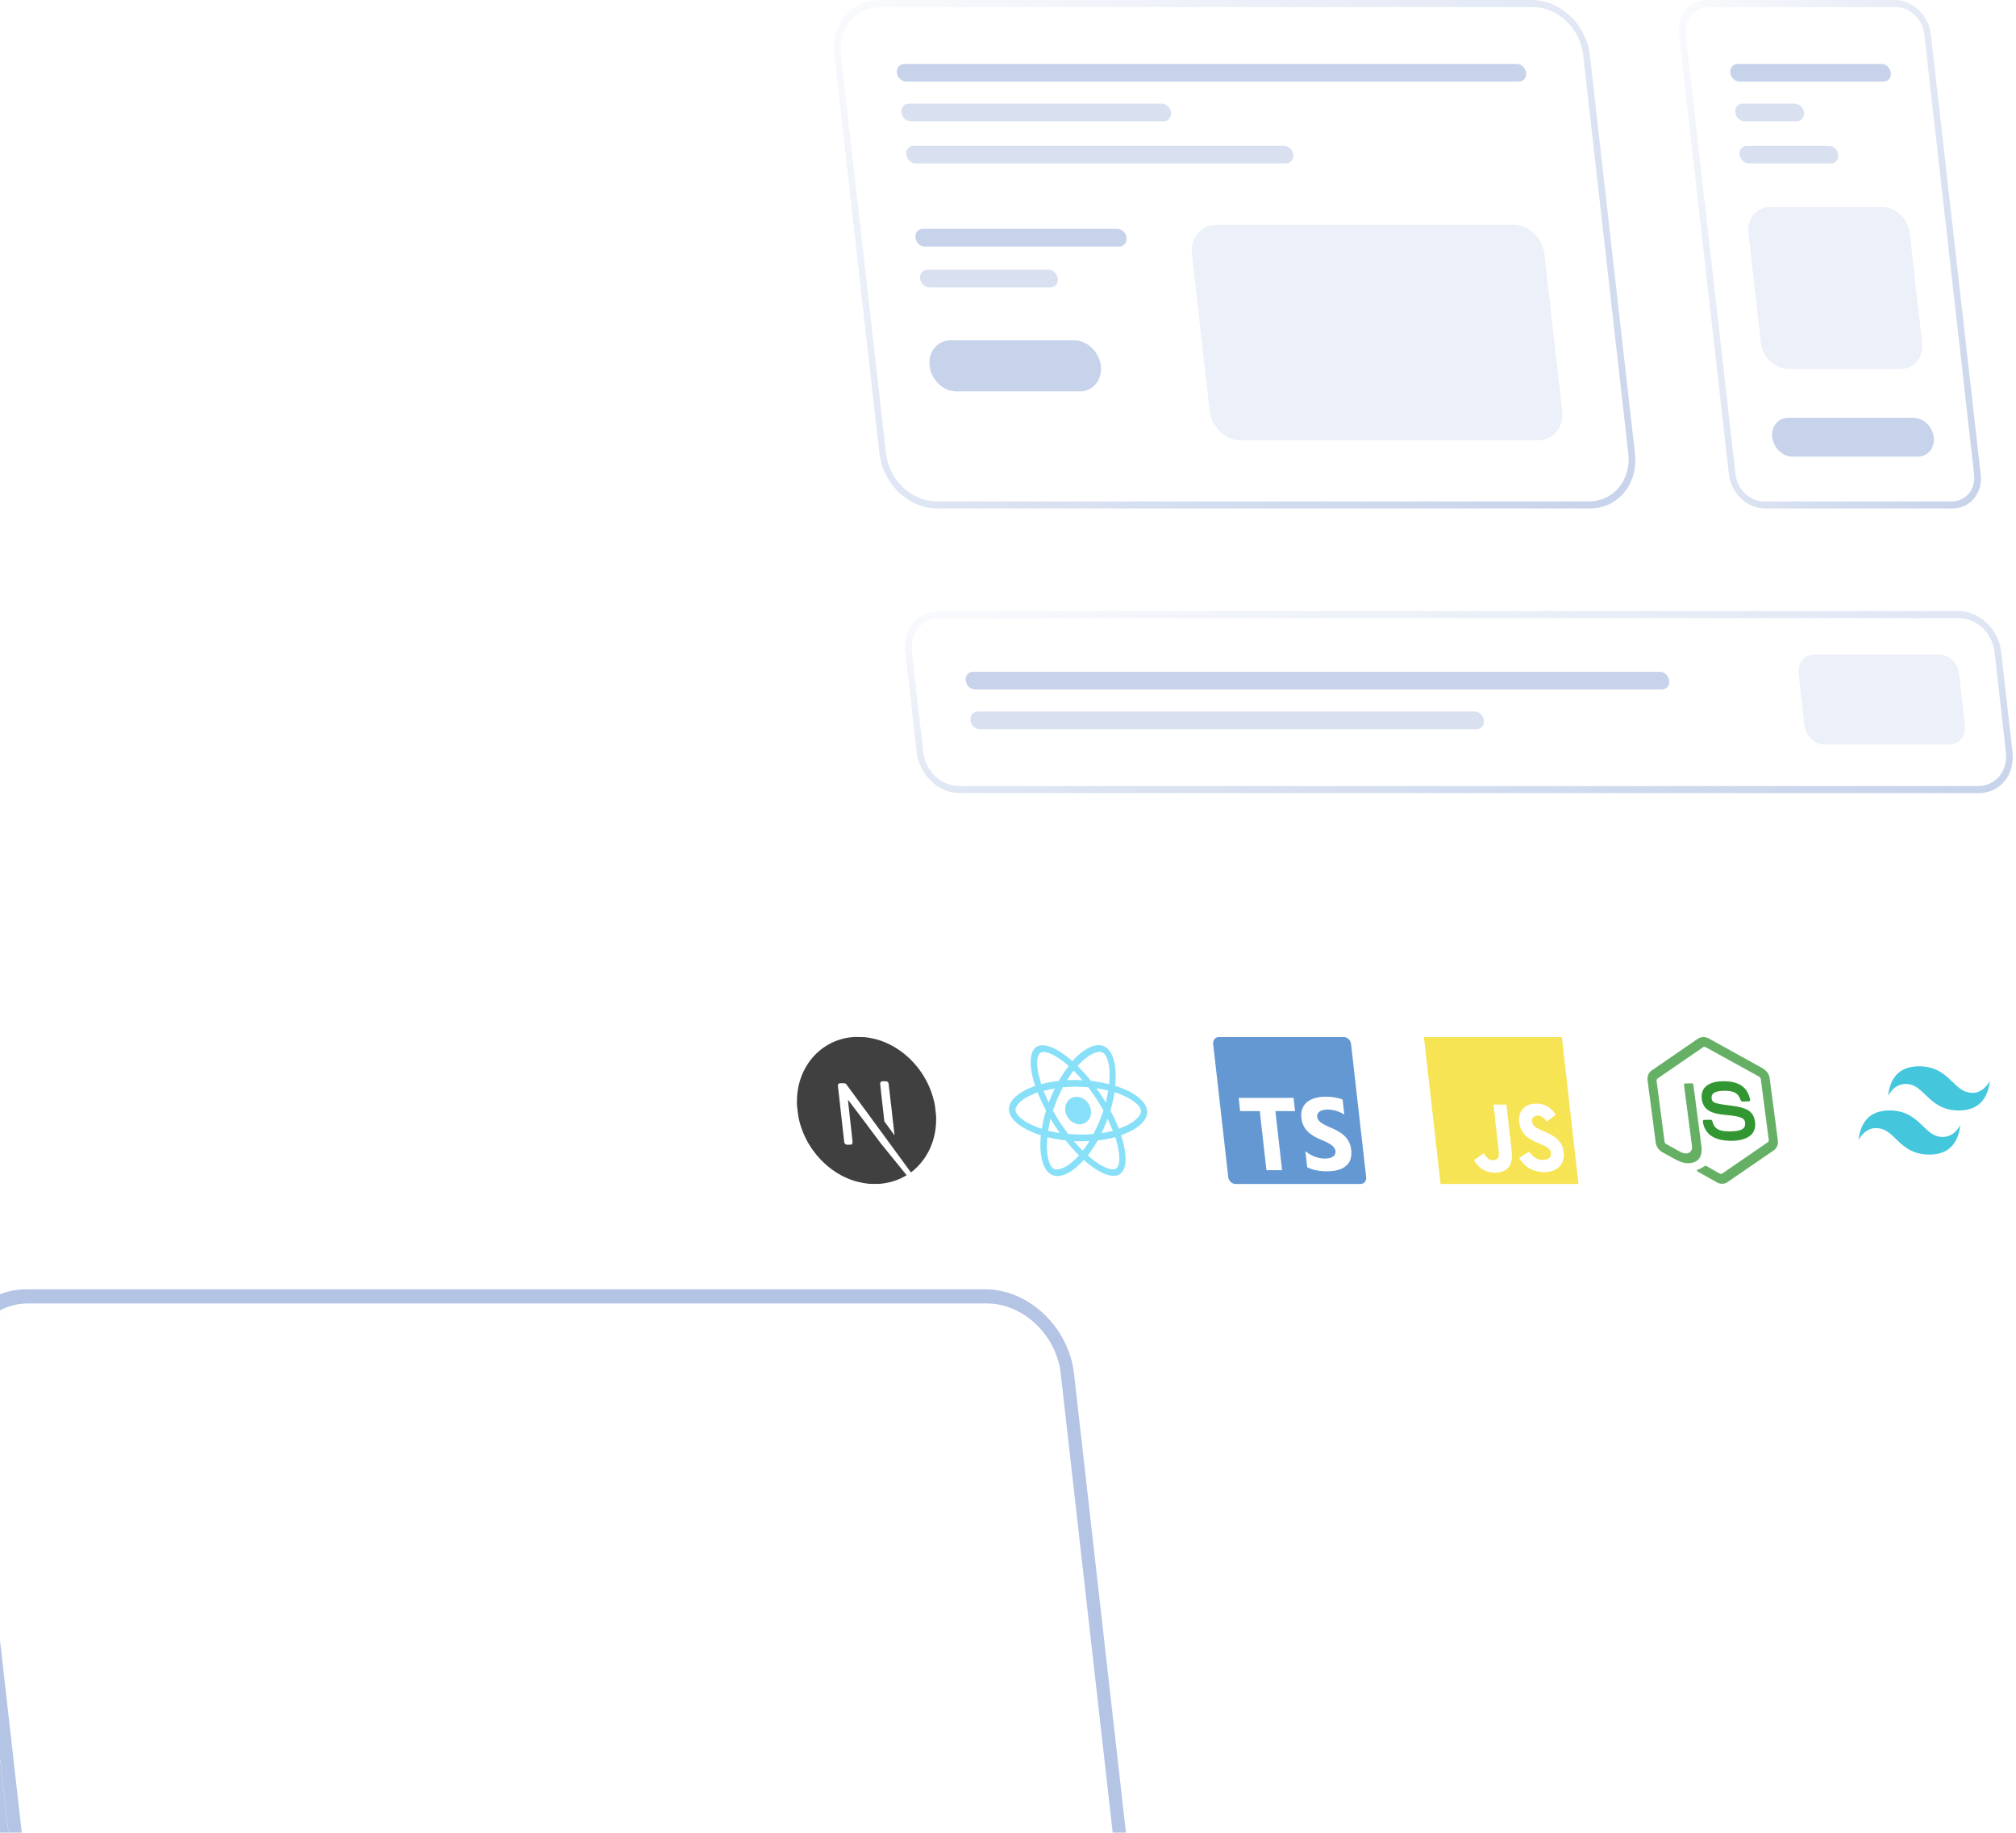 <svg xmlns:xlink="http://www.w3.org/1999/xlink" xmlns="http://www.w3.org/2000/svg" width="275" height="250" fill="none">
    <style>
        <![CDATA[.B{fill:#B4C4E4}.C{fill:#ffffff}.D{opacity:.75}.E{fill:#fff}.F{opacity:.5}.G{fill-opacity:.75}]]></style>
    <g filter="url(#J)">
        <mask id="A" maskUnits="userSpaceOnUse" x="250" y="126" width="5" height="3">
            <path d="M253.265 127.179c.28-.13.55-.28.81-.45l-2.45 1.55-.81.45 2.45-1.55z" class="E"/>
        </mask>
        <g mask="url(#A)" class="C">
            <path d="M247.395 129.479l2.45-1.55c1.58 0 3.02-.44 4.23-1.2l-2.45 1.55a7.87 7.87 0 0 1-4.23 1.2z"/>
        </g>
        <mask id="B" maskUnits="userSpaceOnUse" x="247" y="127" width="7" height="3">
            <path d="M249.845 127.93c1.24 0 2.39-.27 3.41-.75l-2.45 1.55c-1.02.48-2.17.75-3.41.75.73-.47 1.61-1.31 2.45-1.55z"
                  class="E"/>
        </mask>
        <g mask="url(#B)" class="C">
            <path d="M247.395 129.48l2.45-1.55c1.58 0 3.02-.44 4.23-1.2l-2.45 1.55a7.87 7.87 0 0 1-4.23 1.2z"/>
        </g>
        <mask id="C" maskUnits="userSpaceOnUse" x="247" y="128" width="9" height="4">
            <path d="M255.125 128.43l-2.45 1.55c-1.45.92-3.17 1.44-5.06 1.44l2.45-1.55c1.89 0 3.61-.52 5.06-1.44z"
                  class="E"/>
        </mask>
        <g mask="url(#C)" class="B">
            <path d="M247.615 131.42l2.45-1.55c1.89 0 3.61-.52 5.06-1.44l-2.45 1.55c-1.45.92-3.17 1.44-5.06 1.44z"/>
        </g>
        <mask id="D" maskUnits="userSpaceOnUse" x="101" y="28" width="7" height="4">
            <path d="M101.115 31.549l2.45-1.55c1.2-.76 2.64-1.2 4.22-1.2l-2.45 1.55c-1.58 0-3.01.43-4.22 1.2z"
                  class="E"/>
        </mask>
        <g mask="url(#D)" class="B">
            <path d="M101.115 31.549l2.45-1.55c1.2-.76 2.64-1.2 4.22-1.2l-2.45 1.55c-1.58 0-3.01.43-4.22 1.2z"/>
        </g>
        <mask id="E" maskUnits="userSpaceOnUse" x="97" y="30" width="7" height="7">
            <path d="M103.565 30c-1.63 1.04-2.84 2.68-3.4 4.66l-2.45 1.55c.56-1.98 1.77-3.62 3.4-4.66l2.45-1.55z"
                  class="E"/>
        </mask>
        <g mask="url(#E)" class="C">
            <path d="M101.115 31.55l2.45-1.55-.09.06-2.45 1.55.09-.06z"/>
            <path d="M101.025 31.611l2.45-1.55c-.45.3-.87.64-1.25 1.02l-2.45 1.55c.38-.38.8-.72 1.25-1.02z"/>
            <path d="M99.775 32.63l2.45-1.55a8.04 8.04 0 0 0-1.06 1.33l-2.45 1.55a8.04 8.04 0 0 1 1.06-1.33z"/>
            <path d="M98.715 33.96l2.45-1.55a8.75 8.75 0 0 0-.94 2.03l-2.45 1.55c.23-.73.54-1.41.94-2.03z"/>
            <path d="M97.775 35.999l2.45-1.55c-.37 1.2-.51 2.54-.35 3.95l-2.45 1.55c-.16-1.41-.03-2.74.35-3.95z"/>
        </g>
        <mask id="F" maskUnits="userSpaceOnUse" x="97" y="34" width="4" height="6">
            <path d="M100.165 34.658c-.32 1.15-.43 2.41-.28 3.73l-2.45 1.55c-.15-1.32-.04-2.58.28-3.73l2.45-1.55z"
                  class="E"/>
        </mask>
        <g mask="url(#F)" class="C">
            <path d="M97.775 35.997l2.45-1.55c-.37 1.2-.51 2.54-.35 3.95l-2.45 1.55c-.16-1.41-.03-2.74.35-3.95z"/>
        </g>
        <mask id="G" maskUnits="userSpaceOnUse" x="95" y="28" width="8" height="12">
            <path d="M100.055 29.859l2.45-1.55c-3.1 1.97-4.93 5.75-4.44 10.08l-2.45 1.55c-.49-4.33 1.34-8.11 4.44-10.08z"
                  class="E"/>
        </mask>
        <g mask="url(#G)" class="B">
            <path d="M100.055 29.859l2.45-1.55-.11.07-2.45 1.55.11-.07z"/>
            <path d="M99.945 29.939l2.45-1.55c-.54.36-1.05.77-1.5 1.23l-2.45 1.55a9.82 9.82 0 0 1 1.5-1.23z"/>
            <path d="M98.435 31.169l2.45-1.55a9.15 9.15 0 0 0-1.28 1.61l-2.45 1.55a9.95 9.95 0 0 1 1.28-1.61z"/>
            <path d="M97.155 32.769l2.45-1.55a10.73 10.73 0 0 0-1.13 2.45l-2.45 1.55c.27-.88.65-1.7 1.13-2.45z"/>
            <path d="M96.035 35.218l2.45-1.55c-.45 1.44-.61 3.04-.42 4.72l-2.45 1.55c-.19-1.68-.03-3.28.42-4.72z"/>
        </g>
        <path d="M116.565 129.48l2.45-1.55h130.83l-2.45 1.55h-130.83z" class="C"/>
        <path d="M116.785 131.419l2.45-1.55h130.83l-2.45 1.55h-130.83z" class="B"/>
        <path d="M97.435 39.939l2.45-1.55 9.05 79.96-2.45 1.55-9.05-79.96z" class="C"/>
        <path d="M95.615 39.939l2.45-1.55 9.05 79.96-2.45 1.55-9.05-79.96z" class="B"/>
        <mask id="H" maskUnits="userSpaceOnUse" x="106" y="118" width="14" height="12">
            <path d="M106.485 119.9l2.45-1.55c.6 5.29 5.11 9.58 10.07 9.58l-2.45 1.55c-4.97 0-9.47-4.29-10.07-9.58z"
                  class="E"/>
        </mask>
        <g mask="url(#H)" class="C">
            <path d="M106.485 119.9l2.45-1.55c.06.54.16 1.08.31 1.6l-2.45 1.55a11.91 11.91 0 0 1-.31-1.6z"/>
            <path d="M106.795 121.499l2.45-1.55c.21.79.51 1.55.89 2.26l-2.45 1.55c-.37-.71-.67-1.47-.89-2.26z"/>
            <path d="M107.685 123.759l2.45-1.55c.3.56.64 1.1 1.02 1.6l-2.45 1.55c-.38-.5-.73-1.04-1.02-1.6z"/>
            <path d="M108.705 125.361l2.45-1.55c.37.49.78.94 1.23 1.36l-2.45 1.55c-.44-.42-.85-.87-1.23-1.36z"/>
            <path d="M109.935 126.72l2.45-1.55a11.14 11.14 0 0 0 1.6 1.25l-2.45 1.55c-.57-.36-1.11-.78-1.6-1.25z"/>
            <path d="M111.535 127.97l2.45-1.55c1.51.96 3.24 1.51 5.03 1.51l-2.45 1.55c-1.79 0-3.52-.56-5.03-1.51z"/>
        </g>
        <path d="M249.845 127.929h-130.83c-4.97 0-9.47-4.29-10.07-9.58l-9.06-79.96c-.6-5.29 2.94-9.59 7.9-9.59h130.83c4.97 0 9.48 4.29 10.08 9.59l9.05 79.96c.6 5.29-2.94 9.58-7.91 9.58h.01z"
              fill="url(#K)"/>
        <mask id="I" maskUnits="userSpaceOnUse" x="104" y="118" width="16" height="14">
            <path d="M104.665 119.9l2.45-1.55c.72 6.35 6.16 11.52 12.11 11.52l-2.45 1.55c-5.95 0-11.39-5.17-12.11-11.52z"
                  class="E"/>
        </mask>
        <g mask="url(#I)" class="B">
            <path d="M104.665 119.9l2.45-1.55c.07.65.2 1.29.36 1.91l-2.45 1.55c-.17-.62-.29-1.26-.36-1.91z"/>
            <path d="M105.035 121.81l2.45-1.55a13.53 13.53 0 0 0 1.07 2.71l-2.45 1.55c-.45-.85-.81-1.76-1.07-2.71z"/>
            <path d="M106.095 124.519l2.45-1.55c.36.68.77 1.33 1.23 1.93l-2.45 1.55c-.46-.6-.88-1.25-1.23-1.93z"/>
            <path d="M107.335 126.45l2.45-1.55c.45.59.95 1.14 1.48 1.64l-2.45 1.55c-.53-.5-1.03-1.05-1.48-1.64z"/>
            <path d="M108.815 128.089l2.45-1.55a12.79 12.79 0 0 0 1.94 1.51l-2.45 1.55a12.79 12.79 0 0 1-1.94-1.51z"/>
            <path d="M110.755 129.599l2.45-1.55c1.81 1.15 3.89 1.82 6.03 1.82l-2.45 1.55c-2.14 0-4.22-.67-6.03-1.82z"/>
        </g>
        <path d="M250.065 129.869h-130.83c-5.95 0-11.39-5.17-12.11-11.52l-9.06-79.96c-.72-6.35 3.55-11.52 9.5-11.52h130.83c5.95 0 11.39 5.16 12.11 11.52l9.05 79.96c.72 6.35-3.55 11.52-9.5 11.52h.01zm-1.36-91.48c-.6-5.29-5.12-9.59-10.08-9.59h-130.84c-4.97 0-8.5 4.29-7.9 9.59l9.05 79.96c.6 5.29 5.11 9.58 10.07 9.58h130.83c4.97 0 8.51-4.29 7.91-9.58l-9.05-79.96"
              class="B"/>
    </g>
    <g fill="#5fd6f6" class="D">
        <path d="M152.135 148.111c2.48.78 4.18 2.04 4.33 3.37s-1.26 2.58-3.55 3.36c.86 2.59.85 4.66-.16 5.32-.24.16-.52.23-.84.23-1.06 0-2.53-.79-4.08-2.17-1.24 1.39-2.53 2.19-3.58 2.19-.33 0-.62-.07-.89-.23-1.16-.66-1.64-2.73-1.38-5.33-2.48-.78-4.19-2.03-4.34-3.36s1.27-2.58 3.56-3.36c-.85-2.59-.84-4.65.16-5.32a1.53 1.53 0 0 1 .84-.23c1.05 0 2.52.79 4.07 2.17 1.24-1.39 2.53-2.19 3.59-2.19.32 0 .61.08.88.23 1.15.66 1.63 2.73 1.38 5.32h.01zm-8.52 3.38l.98 1.63 1.11 1.56 1.73.08c.58 0 1.16-.03 1.73-.09l.75-1.56.61-1.63-.98-1.63-1.1-1.55-1.74-.08-1.72.08-.75 1.56-.61 1.63m10 2.05c1.29-.61 2.07-1.43 2.01-2.06-.07-.64-1.05-1.45-2.47-2.07a10.73 10.73 0 0 0-1.12-.42 17.64 17.64 0 0 1-.58 2.48c.46.85.84 1.69 1.15 2.49l1.01-.42zm-11.51.42c.13-.79.31-1.63.58-2.47-.46-.86-.84-1.69-1.15-2.49l-1.01.42c-1.29.61-2.07 1.43-2 2.07s1.04 1.45 2.47 2.06a9.27 9.27 0 0 0 1.12.42m2.05 5.54c.79 0 1.89-.68 3-1.92-.61-.6-1.22-1.29-1.82-2.04-.88-.1-1.71-.24-2.49-.44l-.06 1.21c0 1.56.37 2.77.92 3.09a1.03 1.03 0 0 0 .45.11m5.82-16.03c-.79 0-1.89.68-3 1.91a24.99 24.99 0 0 1 1.83 2.04c.87.1 1.71.25 2.48.45l.06-1.21c0-1.56-.36-2.77-.92-3.09-.13-.07-.27-.1-.45-.1zm-8.08.12c-.49.32-.57 1.54-.21 3.09l.34 1.19c.73-.2 1.53-.36 2.39-.45a15.22 15.22 0 0 1 1.35-2.03c-1.4-1.23-2.65-1.91-3.44-1.91-.13 0-.29.04-.43.11zm10.34 15.78c.48-.32.56-1.53.2-3.09-.08-.38-.19-.77-.33-1.19-.73.2-1.53.36-2.39.45a17.18 17.18 0 0 1-1.35 2.04c1.39 1.23 2.64 1.9 3.44 1.9.17 0 .32-.03.43-.11zm-9.91-10.61l.71 1.63.39-.97.44-.97-1.55.32m8.37 4.81l-.45.96a14.14 14.14 0 0 0 1.55-.32l-.71-1.63-.39.98m-6.79 0l-.62-.98-.33 1.62a18.34 18.34 0 0 0 1.61.32l-.66-.96zm6.31-4.18l.62.98.33-1.62a18.86 18.86 0 0 0-1.6-.32l.65.95m-2.57-2.05c-.4-.48-.81-.92-1.21-1.31a12.03 12.03 0 0 0-.9 1.31c.34-.03.7-.03 1.06-.03l1.06.03m.04 9.6c.31-.39.62-.83.9-1.3l-1.06.03c-.36 0-.71 0-1.06-.03a15.32 15.32 0 0 0 1.21 1.3"/>
        <path d="M147.275 153.351c-.46 0-.94-.2-1.3-.55-.37-.36-.61-.83-.66-1.32s.08-.97.36-1.32.71-.55 1.18-.55.93.2 1.3.55a2.2 2.2 0 0 1 .66 1.32c.06.49-.07.96-.36 1.32-.3.35-.71.55-1.18.55z"/>
    </g>
    <g fill="#329632">
        <path d="M236.135 154.32c1.45-.03 2.02-.38 1.91-1.21-.06-.47-.28-.82-2.57-1.02-1.91-.16-3.13-.59-3.34-2.18-.19-1.48.86-2.39 2.83-2.42 2.2-.04 3.4.76 3.77 2.51l-.03.17-.14.06-.9.02c-.09 0-.18-.07-.21-.16-.35-1.01-.92-1.32-2.33-1.3-1.59.03-1.69.62-1.64 1.05.07.54.31.69 2.49.95 2.16.27 3.22.67 3.43 2.25s-.93 2.53-3.11 2.57c-3.02.05-3.85-1.4-4.01-2.64-.01-.11.06-.21.18-.21l.89-.02c.1 0 .19.07.22.18.26.96.73 1.44 2.55 1.41l.01-.01z"/>
        <path d="M240.505 145.78a1.79 1.79 0 0 1 .9 1.32l1.11 8.46c.07.55-.14 1.06-.55 1.35l-6.33 4.34c-.2.14-.45.22-.7.22a1.48 1.48 0 0 1-.75-.2l-2.49-1.4c-.37-.2-.21-.27-.11-.32a4.06 4.06 0 0 0 .98-.52h.17l1.92 1.09h.21l6.34-4.36.08-.19-1.11-8.46-.14-.21-7.44-4.1h-.21l-6.33 4.35-.09.21 1.11 8.46.14.19 2.04 1.13c.29.14.54.2.75.19.59-.01.86-.49.8-.97l-1.09-8.35a.18.18 0 0 1 .18-.22l.87-.02c.11 0 .22.09.23.21l1.09 8.35c.19 1.46-.45 2.3-1.75 2.33-.39 0-.71.01-1.64-.43l-1.95-1.07c-.48-.27-.82-.78-.89-1.32l-1.11-8.46c-.07-.56.13-1.07.54-1.35l6.34-4.36a1.4 1.4 0 0 1 .7-.21c.25-.01.52.06.75.18l7.44 4.12-.01.02z"
              class="D"/>
    </g>
    <path d="M194.235 141.461h18.81l2.27 20.04h-18.81l-2.27-20.04zm19.05 16.58c.02-.07.12-.58-.1-1.37l.05.05c-.24-.91-.88-1.68-2.63-2.4-.6-.29-1.27-.49-1.51-.95-.1-.28-.13-.43-.11-.59.05-.41.39-.6.77-.6.12 0 .24.02.36.06.31.1.63.35.85.75l1.26-.94c-.25-.35-.38-.5-.53-.65-.54-.57-1.2-.86-2.19-.86h-.13l-.55.07c-.51.14-.99.44-1.24.84-.78 1.08-.3 2.96.86 3.73 1.16.85 2.75 1.04 3.05 1.84.26.86-.34 1.2-1.08 1.2-.11 0-.22 0-.33-.02-.65-.16-1.04-.5-1.51-1.12l-1.34.88c.22.4.42.57.74.93.67.64 1.69.99 2.67.99 1.25 0 2.42-.57 2.62-1.83m-7.19.63c.31-.78.12-1.73 0-2.8l-.58-5.16v-.05h-1.77l.54 4.85c.12 1.03.27 1.97.15 2.26-.12.37-.44.48-.74.48a1.35 1.35 0 0 1-.44-.07c-.33-.17-.51-.39-.73-.72-.06-.09-.11-.16-.12-.16l-1.32.94c.3.52.7.97 1.18 1.26.49.29 1.07.45 1.68.45.29 0 .58-.03.87-.11.6-.18 1.09-.57 1.29-1.17"
          fill="#f2db1d" class="D"/>
    <path d="M127.365 150.019c.14.55.16.71.25 1.46s.09.9.08 1.46c-.05 1.89-.61 3.66-1.64 5.12a8.5 8.5 0 0 1-1.72 1.81l-.08.05-1.76-2.41-4.39-5.99-2.68-3.64c-.11-.11-.18-.12-.55-.12-.32 0-.34 0-.42.03l-.12.12-.05.08.44 3.93.44 3.93.04.09.14.14.1.06h.32c.28 0 .33 0 .38-.03.08-.04.1-.09.14-.18.02-.07.02-.18-.3-3l-.32-2.93 2.24 2.96 2.22 2.97 1.75 2.16 1.78 2.19c.03.02 0 .04-.16.13-.99.57-2.02.9-3.27 1.05-.14.02-.52.03-.9.03s-.76 0-.9-.03a11.02 11.02 0 0 1-2.03-.43c-3.54-1.17-6.41-4.34-7.35-8.09-.14-.56-.16-.72-.25-1.46s-.1-.91-.08-1.46c.03-1.58.43-3.07 1.16-4.38 1.32-2.36 3.65-3.89 6.29-4.16a1.47 1.47 0 0 0 .28-.03h.28c.42 0 1.14.02 1.27.03.73.09 1.38.23 2.01.43 3.54 1.17 6.41 4.34 7.35 8.1l.01.01zm-5.74 1.33l-.42-3.6a.47.47 0 0 0-.21-.23c-.07-.03-.12-.03-.39-.03-.29 0-.32 0-.39.04-.08.05-.14.14-.15.24-.01.05.09.98.28 2.63l.29 2.56.69.95.7.96-.4-3.52z"
          fill="#000000" class="D"/>
    <path d="M183.305 141.461c.49 0 .93.42.99.94l2.06 18.16c.06.52-.29.94-.77.94h-17.05c-.48 0-.93-.42-.99-.94l-2.06-18.16c-.06-.52.29-.94.77-.94h17.05zm-6.65 10.1l-.2-1.81h-7.49l.2 1.81h2.68l.91 8.06h2.13l-.91-8.06h2.68zm7.52 6.66c.15-.37.2-.83.14-1.38-.05-.4-.14-.75-.29-1.04a2.66 2.66 0 0 0-.57-.8c-.23-.23-.51-.44-.82-.63-.32-.19-.67-.37-1.06-.53a8 8 0 0 1-.77-.35c-.22-.11-.42-.23-.58-.34-.16-.12-.29-.24-.38-.37-.1-.13-.15-.28-.17-.44-.02-.14 0-.29.06-.41a.8.8 0 0 1 .27-.31 1.31 1.31 0 0 1 .47-.2 2.96 2.96 0 0 1 .63-.07c.38 0 .77.06 1.14.17.2.06.4.13.59.22s.37.18.54.3l-.23-2.05c-.34-.14-.7-.23-1.05-.29a8.25 8.25 0 0 0-1.29-.1c-.48 0-.92.05-1.37.17-.4.1-.77.28-1.09.52-.31.23-.53.54-.68.91s-.2.81-.14 1.32c.07.65.32 1.21.72 1.67s.99.85 1.74 1.17l.83.37c.23.1.46.23.68.37.17.11.33.25.46.42.1.13.18.29.21.44.03.17.01.32-.05.46-.05.12-.14.23-.25.32-.13.09-.28.16-.47.21a2.7 2.7 0 0 1-.68.08c-.93 0-1.87-.37-2.65-1.01l.25 2.2c.4.2.81.34 1.23.41.48.1.98.14 1.46.14s.96-.05 1.39-.15c.41-.09.78-.26 1.11-.5a2.2 2.2 0 0 0 .69-.9"
          fill="#3076c2" class="D"/>
    <g fill="#06b3d0">
        <path d="M265.025 155.081c.95 0 1.75-.53 2.38-1.6-.33 2.67-1.74 4.01-4.24 4.01-2.33 0-3.53-1.16-4.57-2.15-.63-.62-1.21-1.16-1.95-1.36a2.87 2.87 0 0 0-.75-.1c-.95 0-1.74.54-2.37 1.61.32-2.68 1.74-4.02 4.24-4.02 2.33 0 3.53 1.16 4.57 2.16.63.61 1.21 1.16 1.95 1.36.26.07.5.1.74.1v-.01zm4.03-6.012c.95 0 1.74-.54 2.37-1.61-.32 2.68-1.74 4.01-4.24 4.01-2.33 0-3.52-1.15-4.56-2.15-.64-.62-1.21-1.16-1.95-1.36a2.85 2.85 0 0 0-.74-.1c-.95 0-1.75.53-2.38 1.6.32-2.68 1.74-4.01 4.25-4.01 2.33 0 3.52 1.16 4.56 2.15.64.62 1.21 1.16 1.95 1.36a2.87 2.87 0 0 0 .75.1l-.01.01z"
              class="D"/>
    </g>
    <path d="M216.735 68.401h-89.01c-3.38 0-6.45-2.92-6.86-6.52l-6.15-54.39c-.41-3.6 2-6.52 5.38-6.52h89.01c3.38 0 6.45 2.92 6.86 6.52l6.16 54.39c.41 3.6-2 6.52-5.38 6.52h-.01z"
          fill="url(#L)"/>
    <path d="M216.845 69.36h-89.01c-3.87 0-7.4-3.36-7.87-7.48l-6.16-54.39c-.47-4.13 2.3-7.49 6.18-7.49h89.01c3.87 0 7.4 3.36 7.87 7.49l6.16 54.39c.47 4.13-2.31 7.48-6.18 7.48zm-.89-61.88c-.41-3.6-3.48-6.52-6.86-6.52h-89.01c-3.38 0-5.79 2.92-5.38 6.52l6.16 54.39c.41 3.6 3.48 6.52 6.86 6.52h89.01c3.38 0 5.79-2.92 5.38-6.52l-6.16-54.39z"
          fill="url(#M)" class="G"/>
    <g class="D B">
        <path d="M207.185 11.131h-83.57c-.63 0-1.19-.54-1.27-1.2s.37-1.21 1-1.21h83.57c.62 0 1.19.54 1.26 1.21s-.37 1.2-.99 1.2z"/>
    </g>
    <g class="F B">
        <path d="M158.745 16.551h-34.52c-.63 0-1.19-.54-1.27-1.21s.37-1.2 1-1.2h34.52c.62 0 1.19.54 1.26 1.2s-.37 1.21-.99 1.21z"/>
    </g>
    <g class="D B">
        <path d="M152.675 33.631h-26.53c-.63 0-1.19-.54-1.27-1.21s.37-1.21 1-1.21h26.53c.62 0 1.19.54 1.27 1.21s-.38 1.21-1 1.21z"/>
    </g>
    <g class="F B">
        <path d="M143.295 39.209h-16.52c-.62 0-1.19-.54-1.27-1.21s.38-1.21 1-1.21h16.52c.63 0 1.19.54 1.27 1.21s-.37 1.21-1 1.21z"/>
    </g>
    <g class="D B">
        <path d="M147.295 53.39h-16.83c-1.8 0-3.44-1.56-3.66-3.49s1.07-3.48 2.87-3.48h16.83c1.8 0 3.44 1.56 3.66 3.48s-1.07 3.49-2.87 3.49z"/>
    </g>
    <g class="F B">
        <path d="M175.425 22.291h-50.53c-.63 0-1.19-.54-1.27-1.2s.37-1.21 1-1.21h50.53c.62 0 1.19.54 1.26 1.21s-.37 1.2-.99 1.2z"/>
    </g>
    <g opacity=".25" class="B">
        <path d="M209.785 60.06h-40.56c-2.08 0-3.97-1.8-4.22-4.03l-2.42-21.35c-.25-2.22 1.23-4.02 3.31-4.02h40.56c2.08 0 3.97 1.8 4.22 4.02l2.42 21.35c.25 2.23-1.23 4.03-3.31 4.03z"/>
    </g>
    <path d="M269.845 107.22h-139.07c-2.38 0-4.54-2.06-4.83-4.59l-1.55-13.72c-.29-2.54 1.41-4.59 3.79-4.59h139.06c2.38 0 4.54 2.05 4.83 4.59l1.55 13.72c.29 2.53-1.41 4.59-3.79 4.59h.01z"
          fill="url(#N)"/>
    <path d="M269.955 108.18h-139.07c-2.88 0-5.49-2.49-5.84-5.56l-1.55-13.72c-.35-3.06 1.7-5.56 4.58-5.56h139.06c2.88 0 5.49 2.5 5.84 5.56l1.55 13.72c.35 3.06-1.7 5.56-4.58 5.56h.01zm2.12-19.27c-.29-2.54-2.44-4.59-4.83-4.59h-139.06c-2.38 0-4.07 2.05-3.79 4.59l1.55 13.72c.29 2.53 2.44 4.59 4.83 4.59h139.06c2.38 0 4.07-2.06 3.79-4.59l-1.55-13.72z"
          fill="url(#O)" class="G"/>
    <path d="M266.236 68.401h-25.61c-1.92 0-3.65-1.65-3.89-3.69l-6.8-60.04c-.23-2.04 1.13-3.69 3.05-3.69h25.61c1.92 0 3.65 1.65 3.89 3.69l6.8 60.04c.23 2.04-1.13 3.69-3.05 3.69z"
          fill="url(#P)"/>
    <path d="M266.345 69.36h-25.61c-2.41 0-4.61-2.09-4.9-4.66l-6.8-60.04c-.3-2.57 1.43-4.66 3.84-4.66h25.61c2.41 0 4.61 2.09 4.9 4.66l6.8 60.04c.29 2.57-1.43 4.66-3.84 4.66zm-3.86-64.7c-.23-2.04-1.97-3.69-3.89-3.69h-25.61c-1.92 0-3.28 1.65-3.05 3.69l6.8 60.04c.23 2.04 1.97 3.69 3.89 3.69h25.61c1.92 0 3.28-1.65 3.05-3.69l-6.8-60.04z"
          fill="url(#Q)" class="G"/>
    <g opacity=".25" class="B">
        <path d="M259.245 50.32h-15.29c-1.85 0-3.53-1.59-3.76-3.56l-1.69-14.96c-.22-1.96 1.1-3.56 2.95-3.56h15.29c1.85 0 3.53 1.6 3.76 3.56l1.69 14.96c.22 1.97-1.1 3.56-2.95 3.56z"/>
    </g>
    <g class="D B">
        <path d="M256.925 11.131h-19.63c-.63 0-1.19-.54-1.27-1.2s.37-1.21 1-1.21h19.63c.63 0 1.19.54 1.27 1.21s-.37 1.2-1 1.2z"/>
    </g>
    <g class="F B">
        <path d="M245.095 16.551h-7.12c-.62 0-1.19-.54-1.27-1.21s.38-1.2 1-1.2h7.12c.62 0 1.19.54 1.26 1.2s-.37 1.21-.99 1.21z"/>
    </g>
    <g class="F B">
        <path d="M249.755 22.291h-11.2c-.63 0-1.19-.54-1.27-1.2s.37-1.21 1-1.21h11.2c.63 0 1.19.54 1.27 1.21s-.37 1.2-1 1.2z"/>
    </g>
    <g class="D B">
        <path d="M261.595 62.29h-17.06c-1.37 0-2.62-1.19-2.79-2.65s.82-2.65 2.19-2.65h17.06c1.37 0 2.62 1.18 2.79 2.65s-.82 2.65-2.19 2.65z"/>
    </g>
    <g class="D B">
        <path d="M226.715 94.041h-93.73c-.61 0-1.17-.53-1.25-1.23-.07-.65.36-1.17.98-1.17h93.73c.61 0 1.17.52 1.25 1.23.07.64-.36 1.17-.98 1.17z"/>
    </g>
    <g class="F B">
        <path d="M201.415 99.471h-67.77c-.63 0-1.19-.54-1.27-1.21s.37-1.21 1-1.21h67.77c.63 0 1.19.54 1.27 1.21s-.37 1.21-1 1.21z"/>
    </g>
    <g opacity=".25" class="B">
        <path d="M265.875 101.56h-16.98c-1.35 0-2.59-1.17-2.75-2.621l-.8-7.05c-.16-1.45.8-2.62 2.16-2.62h16.98c1.35 0 2.59 1.16 2.75 2.62l.8 7.05c.16 1.441-.8 2.621-2.16 2.621z"/>
    </g>
    <defs>
        <filter id="J" x=".537" y="18.869" width="269.098" height="230.551" filterUnits="userSpaceOnUse"
                color-interpolation-filters="sRGB">
            <feFlood flood-opacity="0" result="A"/>
            <feColorMatrix in="SourceAlpha" values="0 0 0 0 0 0 0 0 0 0 0 0 0 0 0 0 0 0 127 0"/>
            <feOffset dx="-3" dy="5"/>
            <feGaussianBlur stdDeviation="6.5"/>
            <feColorMatrix values="0 0 0 0 0.259 0 0 0 0 0.392 0 0 0 0 0.659 0 0 0 0.1 0"/>
            <feBlend in2="A" result="C"/>
            <feColorMatrix in="SourceAlpha" values="0 0 0 0 0 0 0 0 0 0 0 0 0 0 0 0 0 0 127 0"/>
            <feOffset dx="-14" dy="20"/>
            <feGaussianBlur stdDeviation="12"/>
            <feColorMatrix values="0 0 0 0 0.259 0 0 0 0 0.392 0 0 0 0 0.659 0 0 0 0.09 0"/>
            <feBlend in2="C" result="D"/>
            <feColorMatrix in="SourceAlpha" values="0 0 0 0 0 0 0 0 0 0 0 0 0 0 0 0 0 0 127 0"/>
            <feOffset dx="-31" dy="45"/>
            <feGaussianBlur stdDeviation="16.5"/>
            <feColorMatrix values="0 0 0 0 0.259 0 0 0 0 0.392 0 0 0 0 0.659 0 0 0 0.05 0"/>
            <feBlend in2="D" result="E"/>
            <feColorMatrix in="SourceAlpha" values="0 0 0 0 0 0 0 0 0 0 0 0 0 0 0 0 0 0 127 0"/>
            <feOffset dx="-56" dy="79"/>
            <feGaussianBlur stdDeviation="19.5"/>
            <feColorMatrix values="0 0 0 0 0.259 0 0 0 0 0.392 0 0 0 0 0.659 0 0 0 0.01 0"/>
            <feBlend in2="E"/>
            <feBlend in="SourceGraphic"/>
        </filter>
        <linearGradient id="K" x1="99.818" y1="28.799" x2="189.466" y2="171.076" xlink:href="#R">
            <stop stop-color="#ffffff"/>
            <stop offset="1" stop-color="#ffffff" stop-opacity=".25"/>
        </linearGradient>
        <linearGradient id="L" x1="114.67" y1=".971" x2="175.642" y2="97.767" xlink:href="#R">
            <stop stop-color="#ffffff"/>
            <stop offset="1" stop-color="#ffffff" stop-opacity=".25"/>
        </linearGradient>
        <linearGradient id="M" x1="113.753" y1="0" x2="176.777" y2="98.918" xlink:href="#R">
            <stop stop-color="#B4C4E4" stop-opacity=".1"/>
            <stop offset="1" stop-color="#B4C4E4"/>
        </linearGradient>
        <linearGradient id="N" x1="124.363" y1="84.32" x2="131.272" y2="129.172" xlink:href="#R">
            <stop stop-color="#ffffff"/>
            <stop offset="1" stop-color="#ffffff" stop-opacity=".25"/>
        </linearGradient>
        <linearGradient id="O" x1="123.456" y1="83.34" x2="131.46" y2="131.825" xlink:href="#R">
            <stop stop-color="#B4C4E4" stop-opacity=".1"/>
            <stop offset="1" stop-color="#B4C4E4"/>
        </linearGradient>
        <linearGradient id="P" x1="229.91" y1=".98" x2="288.677" y2="35.179" xlink:href="#R">
            <stop stop-color="#ffffff"/>
            <stop offset="1" stop-color="#ffffff" stop-opacity=".25"/>
        </linearGradient>
        <linearGradient id="Q" x1="229.001" y1="0" x2="289.953" y2="36.066" xlink:href="#R">
            <stop stop-color="#B4C4E4" stop-opacity=".1"/>
            <stop offset="1" stop-color="#B4C4E4"/>
        </linearGradient>
        <linearGradient id="R" gradientUnits="userSpaceOnUse"/>
    </defs>
</svg>